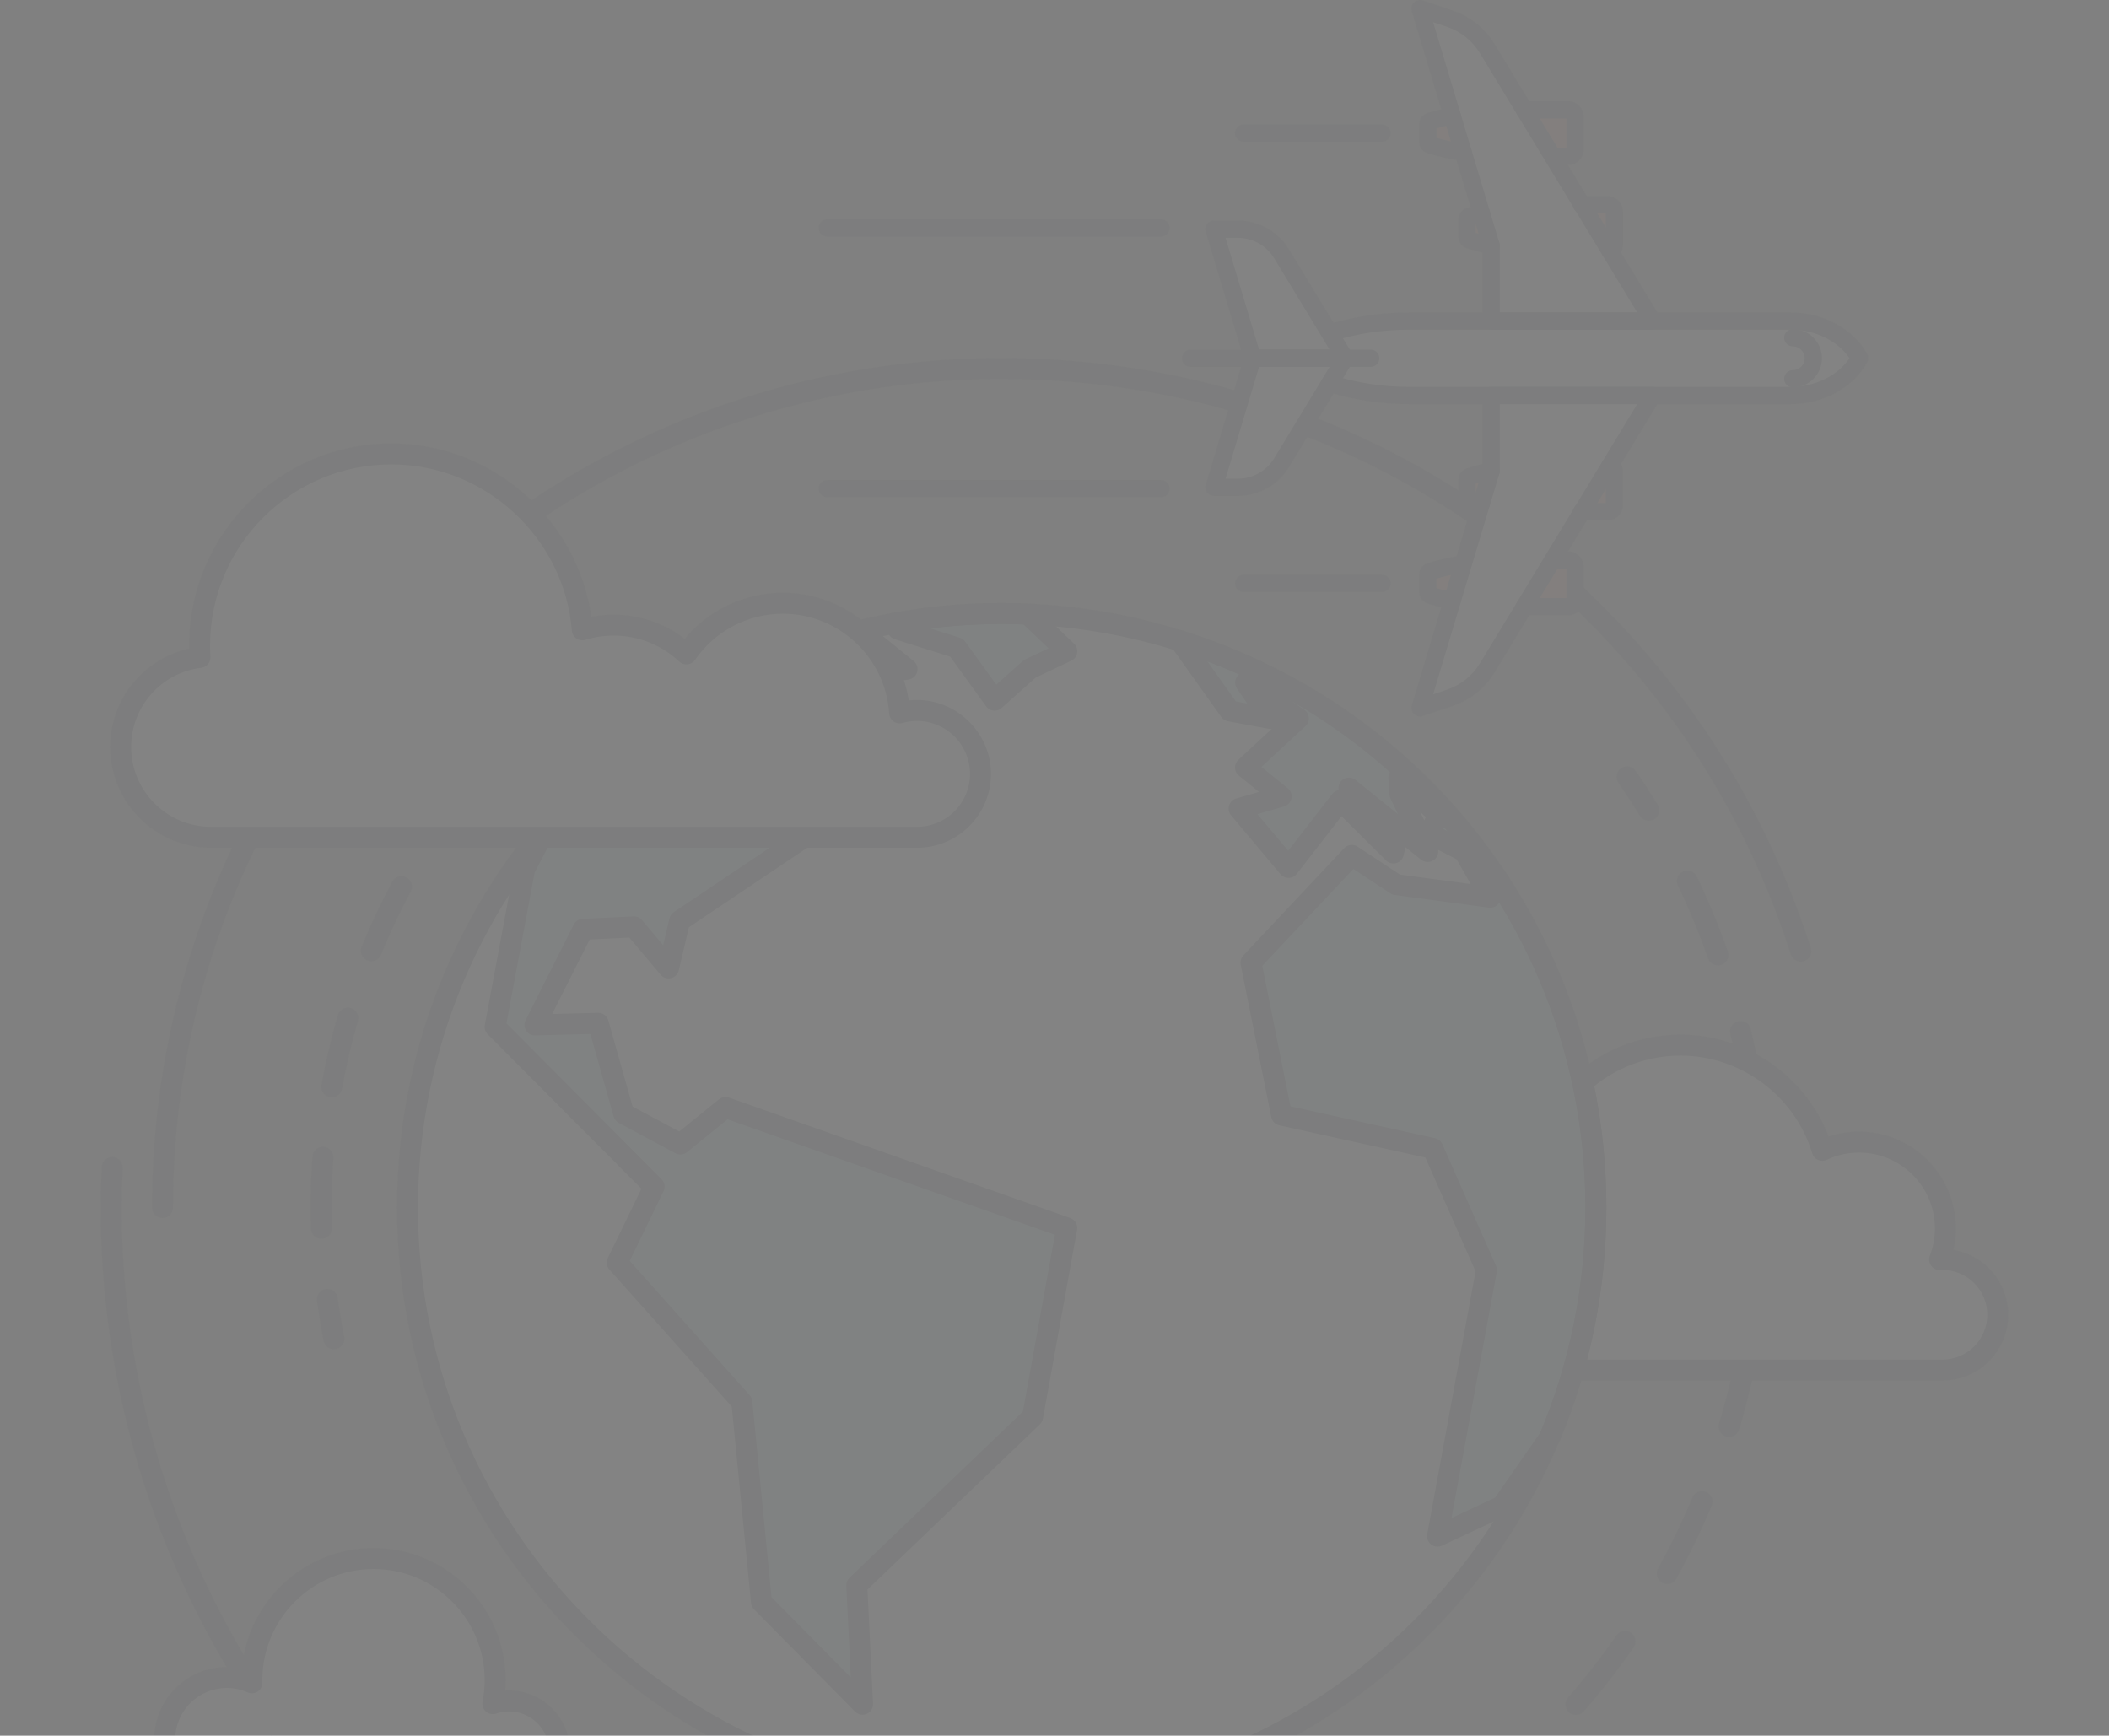 <svg width="599" height="493" viewBox="0 0 599 493" fill="none" xmlns="http://www.w3.org/2000/svg">
<rect x="0" y="0" width="599" height="493" fill="#808080" stroke="none"/>
<g opacity="0.03" clip-path="url(#clip0_1498_18533)">
<path d="M144.054 556.333C143.465 556.334 142.889 556.159 142.401 555.83C71.144 508.15 28.605 428.587 28.605 343.002C28.605 339.651 28.695 336.099 28.893 331.481C28.965 329.836 30.352 328.608 32.002 328.632C32.792 328.667 33.535 329.014 34.069 329.597C34.603 330.18 34.884 330.951 34.85 331.741C34.671 335.492 34.575 339.247 34.562 343.002C34.562 426.593 76.115 504.304 145.713 550.879C147.082 551.793 147.45 553.644 146.531 555.009C146.26 555.418 145.892 555.753 145.459 555.984C145.027 556.215 144.544 556.335 144.054 556.333ZM150.538 206.721C149.944 206.72 149.364 206.542 148.871 206.21C148.379 205.877 147.998 205.405 147.776 204.853C147.554 204.302 147.502 203.697 147.627 203.117C147.751 202.536 148.046 202.005 148.474 201.593C151.237 198.938 154.076 196.364 156.989 193.875C157.286 193.621 157.63 193.428 158.002 193.306C158.374 193.185 158.765 193.138 159.155 193.168C159.545 193.199 159.925 193.305 160.274 193.482C160.622 193.659 160.932 193.903 161.187 194.2C161.441 194.497 161.634 194.841 161.755 195.213C161.877 195.585 161.924 195.977 161.893 196.366C161.863 196.756 161.757 197.136 161.58 197.485C161.403 197.833 161.159 198.143 160.862 198.398C158.036 200.815 155.28 203.313 152.598 205.888C152.047 206.425 151.307 206.724 150.538 206.721ZM91.285 351.874C90.511 351.874 89.768 351.573 89.213 351.034C88.658 350.496 88.334 349.762 88.311 348.989C88.248 346.996 88.217 345.002 88.218 343.008C88.221 338.153 88.401 333.275 88.748 328.507C88.771 328.114 88.872 327.73 89.046 327.378C89.219 327.025 89.462 326.711 89.76 326.455C90.057 326.198 90.403 326.004 90.778 325.883C91.152 325.763 91.546 325.719 91.938 325.754C93.576 325.874 94.81 327.303 94.69 328.944C94.349 333.625 94.177 338.317 94.175 343.011C94.175 344.946 94.205 346.875 94.268 348.804C94.292 349.593 94.002 350.359 93.461 350.934C92.92 351.51 92.173 351.846 91.384 351.871L91.285 351.874ZM94.238 311.696C93.802 311.696 93.37 311.601 92.975 311.417C92.579 311.233 92.229 310.964 91.948 310.629C91.668 310.295 91.465 309.903 91.353 309.481C91.241 309.059 91.223 308.618 91.3 308.188C92.498 301.501 94.067 294.792 95.969 288.242C96.216 287.515 96.734 286.911 97.415 286.557C98.096 286.202 98.888 286.124 99.625 286.338C100.362 286.552 100.989 287.042 101.374 287.706C101.759 288.371 101.873 289.158 101.692 289.904C99.845 296.264 98.335 302.717 97.167 309.237C97.045 309.925 96.684 310.549 96.149 310.998C95.614 311.448 94.937 311.694 94.238 311.696ZM105.472 273.006C104.983 273.006 104.502 272.886 104.071 272.656C103.64 272.426 103.272 272.094 102.999 271.688C102.727 271.282 102.558 270.816 102.508 270.33C102.459 269.843 102.529 269.352 102.714 268.9C105.299 262.573 108.215 256.387 111.45 250.367C111.839 249.697 112.472 249.204 113.217 248.993C113.962 248.782 114.76 248.869 115.442 249.235C116.125 249.601 116.638 250.219 116.873 250.956C117.108 251.694 117.047 252.495 116.703 253.188C113.566 259.023 110.739 265.019 108.234 271.152C108.008 271.7 107.626 272.168 107.134 272.498C106.643 272.828 106.064 273.005 105.472 273.006ZM124.526 237.509C123.985 237.509 123.454 237.362 122.99 237.082C122.526 236.802 122.148 236.402 121.895 235.923C121.642 235.444 121.524 234.906 121.555 234.365C121.585 233.825 121.762 233.303 122.067 232.855C125.915 227.207 130.05 221.761 134.458 216.538C134.98 215.977 135.698 215.638 136.463 215.592C137.228 215.546 137.982 215.796 138.567 216.291C139.153 216.786 139.525 217.487 139.608 218.249C139.69 219.011 139.476 219.776 139.01 220.384C134.735 225.449 130.723 230.73 126.991 236.207C126.718 236.609 126.351 236.938 125.921 237.165C125.491 237.392 125.012 237.51 124.526 237.509ZM94.822 383.237C94.131 383.235 93.462 382.994 92.929 382.553C92.397 382.113 92.034 381.502 91.902 380.823C91.167 377.063 90.541 373.283 90.024 369.487C89.971 369.1 89.995 368.706 90.095 368.328C90.194 367.95 90.368 367.595 90.604 367.283C90.841 366.972 91.136 366.711 91.474 366.514C91.812 366.317 92.185 366.188 92.573 366.136C92.961 366.079 93.356 366.1 93.736 366.198C94.115 366.295 94.472 366.468 94.784 366.705C95.097 366.942 95.358 367.239 95.555 367.578C95.751 367.917 95.877 368.293 95.927 368.681C96.427 372.329 97.038 376.031 97.751 379.691C97.835 380.123 97.822 380.567 97.713 380.993C97.604 381.419 97.403 381.816 97.123 382.155C96.843 382.494 96.491 382.767 96.094 382.954C95.696 383.141 95.261 383.238 94.822 383.237ZM265.157 560.796C265.066 560.796 264.975 560.792 264.884 560.784C261.074 560.437 257.273 559.996 253.485 559.46C252.703 559.349 251.996 558.933 251.521 558.301C251.046 557.67 250.841 556.876 250.951 556.094C251.068 555.313 251.486 554.61 252.117 554.136C252.747 553.662 253.539 553.455 254.321 553.56C258.016 554.084 261.751 554.518 265.426 554.851C266.185 554.927 266.885 555.29 267.383 555.867C267.882 556.444 268.14 557.189 268.106 557.951C268.071 558.712 267.746 559.432 267.198 559.961C266.649 560.49 265.919 560.789 265.157 560.796ZM287.841 561.649C287.051 561.655 286.292 561.347 285.729 560.793C285.167 560.239 284.847 559.484 284.841 558.695C284.835 557.905 285.143 557.146 285.697 556.583C286.251 556.021 287.006 555.701 287.796 555.695C295.257 555.58 302.708 555.077 310.117 554.189C310.901 554.097 311.69 554.32 312.31 554.807C312.931 555.295 313.333 556.008 313.43 556.791C313.478 557.18 313.448 557.573 313.343 557.95C313.238 558.327 313.06 558.679 312.818 558.987C312.577 559.294 312.277 559.551 311.935 559.742C311.594 559.933 311.219 560.055 310.83 560.101C303.214 561.02 295.554 561.537 287.883 561.649H287.841ZM332.829 556.243C332.093 556.25 331.381 555.983 330.83 555.496C330.28 555.008 329.93 554.333 329.847 553.602C329.765 552.871 329.956 552.136 330.385 551.538C330.813 550.939 331.448 550.521 332.167 550.364C339.444 548.693 346.629 546.641 353.692 544.215C354.426 544.006 355.213 544.086 355.89 544.439C356.567 544.792 357.083 545.392 357.331 546.114C357.579 546.836 357.541 547.626 357.225 548.321C356.908 549.015 356.337 549.562 355.63 549.849C348.369 552.345 340.981 554.453 333.496 556.165C333.277 556.216 333.053 556.242 332.829 556.243ZM375.705 541.502C375.028 541.5 374.371 541.268 373.843 540.844C373.315 540.419 372.948 539.828 372.801 539.167C372.654 538.506 372.736 537.814 373.034 537.206C373.332 536.598 373.828 536.109 374.441 535.82C381.205 532.663 387.796 529.149 394.187 525.293C394.522 525.091 394.893 524.957 395.28 524.898C395.666 524.839 396.061 524.857 396.44 524.951C396.82 525.045 397.177 525.212 397.492 525.444C397.807 525.676 398.073 525.968 398.275 526.302C398.477 526.637 398.612 527.008 398.67 527.395C398.729 527.781 398.711 528.176 398.617 528.555C398.524 528.935 398.356 529.293 398.124 529.607C397.892 529.922 397.601 530.188 397.266 530.391C390.692 534.355 383.914 537.97 376.96 541.22C376.567 541.405 376.139 541.501 375.705 541.502ZM414.526 518.087C413.902 518.088 413.293 517.892 412.786 517.528C412.278 517.164 411.898 516.65 411.699 516.058C411.5 515.466 411.491 514.827 411.675 514.23C411.859 513.633 412.226 513.109 412.723 512.732C418.674 508.225 424.387 503.413 429.84 498.314C430.416 497.774 431.183 497.486 431.972 497.511C432.761 497.537 433.508 497.876 434.048 498.452C434.587 499.028 434.876 499.795 434.85 500.584C434.824 501.374 434.486 502.12 433.91 502.66C428.309 507.904 422.436 512.852 416.317 517.482C415.804 517.877 415.174 518.09 414.526 518.087ZM447.612 487.116C447.04 487.117 446.481 486.953 446 486.645C445.519 486.336 445.137 485.896 444.899 485.376C444.662 484.856 444.579 484.279 444.66 483.713C444.742 483.148 444.985 482.617 445.36 482.186C450.246 476.544 454.833 470.65 459.101 464.527C459.325 464.207 459.61 463.933 459.94 463.722C460.269 463.511 460.637 463.367 461.023 463.299C461.408 463.23 461.803 463.238 462.185 463.322C462.568 463.407 462.929 463.565 463.25 463.789C463.571 464.013 463.845 464.298 464.056 464.628C464.267 464.958 464.41 465.326 464.479 465.711C464.547 466.096 464.539 466.491 464.455 466.874C464.371 467.256 464.213 467.618 463.989 467.939C459.602 474.232 454.887 480.29 449.864 486.088C449.584 486.411 449.238 486.669 448.849 486.846C448.461 487.023 448.039 487.115 447.612 487.116ZM473.525 449.939C473.008 449.936 472.5 449.8 472.052 449.542C471.604 449.285 471.23 448.915 470.968 448.47C470.705 448.025 470.562 447.519 470.554 447.002C470.545 446.485 470.671 445.975 470.919 445.521C474.518 438.984 477.772 432.263 480.668 425.386C480.819 425.025 481.041 424.698 481.319 424.423C481.597 424.148 481.926 423.931 482.288 423.783C482.65 423.635 483.038 423.56 483.429 423.563C483.82 423.565 484.207 423.644 484.567 423.795C484.928 423.947 485.255 424.168 485.53 424.446C485.805 424.724 486.022 425.054 486.17 425.416C486.318 425.778 486.393 426.166 486.391 426.557C486.388 426.948 486.309 427.334 486.158 427.695C483.184 434.767 479.839 441.677 476.136 448.396C475.88 448.865 475.502 449.255 475.043 449.527C474.583 449.798 474.059 449.941 473.525 449.939ZM491.096 408.171C490.632 408.17 490.174 408.061 489.758 407.852C489.343 407.643 488.983 407.34 488.706 406.967C488.428 406.594 488.242 406.162 488.162 405.704C488.081 405.246 488.109 404.776 488.242 404.331C490.391 397.182 492.159 389.924 493.54 382.587C493.61 382.202 493.756 381.834 493.97 381.506C494.183 381.177 494.459 380.894 494.783 380.673C495.106 380.452 495.47 380.298 495.854 380.219C496.238 380.139 496.633 380.137 497.018 380.212C498.635 380.515 499.701 382.075 499.393 383.689C497.973 391.232 496.157 398.695 493.954 406.047C493.558 407.335 492.375 408.171 491.096 408.171ZM499.482 363.632L499.24 363.626C498.452 363.562 497.722 363.188 497.21 362.586C496.698 361.984 496.445 361.203 496.508 360.415C497.11 352.972 497.325 345.502 497.152 338.037C497.143 337.645 497.211 337.256 497.353 336.891C497.494 336.526 497.706 336.192 497.976 335.909C498.247 335.626 498.57 335.399 498.928 335.241C499.286 335.083 499.672 334.997 500.063 334.988H500.129C501.747 334.988 503.073 336.276 503.106 337.899C503.284 345.571 503.066 353.248 502.45 360.897C502.39 361.643 502.051 362.338 501.501 362.845C500.951 363.352 500.23 363.633 499.482 363.632ZM498.425 318.303C497.702 318.302 497.004 318.039 496.461 317.561C495.919 317.083 495.569 316.423 495.478 315.706C494.525 308.299 493.182 300.947 491.456 293.681C491.273 292.912 491.403 292.102 491.818 291.429C492.232 290.756 492.897 290.275 493.666 290.093C494.434 289.915 495.242 290.047 495.913 290.461C496.584 290.875 497.065 291.537 497.251 292.303C499.027 299.772 500.406 307.33 501.381 314.945C501.437 315.365 501.402 315.792 501.279 316.198C501.155 316.603 500.947 316.978 500.667 317.296C500.386 317.614 500.041 317.868 499.655 318.042C499.268 318.216 498.849 318.305 498.425 318.303ZM487.94 274.204C487.324 274.203 486.723 274.011 486.22 273.655C485.717 273.299 485.337 272.796 485.13 272.215C482.639 265.177 479.781 258.274 476.568 251.535C476.398 251.182 476.301 250.799 476.28 250.409C476.259 250.018 476.315 249.627 476.446 249.258C476.576 248.889 476.778 248.549 477.04 248.259C477.302 247.968 477.619 247.732 477.972 247.564C478.325 247.394 478.707 247.295 479.098 247.274C479.489 247.253 479.88 247.309 480.249 247.44C480.618 247.57 480.957 247.772 481.248 248.035C481.538 248.297 481.774 248.614 481.941 248.968C485.249 255.896 488.189 262.993 490.749 270.23C490.907 270.679 490.956 271.16 490.89 271.632C490.824 272.104 490.647 272.554 490.371 272.943C490.096 273.332 489.732 273.65 489.309 273.869C488.886 274.089 488.416 274.204 487.94 274.204ZM468.298 233.128C467.788 233.128 467.287 232.997 466.842 232.748C466.396 232.499 466.023 232.14 465.756 231.705C463.804 228.537 461.771 225.42 459.658 222.358C459.208 221.708 459.035 220.905 459.177 220.128C459.319 219.35 459.764 218.661 460.414 218.211C461.064 217.762 461.866 217.589 462.644 217.731C463.422 217.872 464.111 218.317 464.561 218.967C466.733 222.118 468.824 225.323 470.832 228.581C471.038 228.914 471.175 229.285 471.238 229.671C471.3 230.057 471.285 230.452 471.194 230.833C471.104 231.213 470.939 231.572 470.709 231.889C470.479 232.206 470.189 232.474 469.856 232.679C469.39 232.973 468.85 233.128 468.298 233.128Z" fill="#232E38"/>
<path d="M46.153 345.982C45.762 345.983 45.374 345.906 45.013 345.757C44.652 345.607 44.323 345.388 44.047 345.111C43.77 344.835 43.551 344.506 43.402 344.145C43.252 343.784 43.175 343.396 43.176 343.005C43.176 209.947 151.415 101.698 284.462 101.698C389.82 101.698 482.195 169.056 514.325 269.304C514.555 270.054 514.48 270.864 514.117 271.558C513.754 272.253 513.132 272.777 512.385 273.016C511.639 273.255 510.828 273.19 510.129 272.836C509.43 272.481 508.898 271.866 508.65 271.122C477.31 173.345 387.214 107.649 284.462 107.649C154.701 107.649 49.13 213.229 49.13 343.002C49.13 344.65 47.797 345.982 46.153 345.982ZM284.462 599C255.562 599.016 226.87 594.124 199.608 584.534C199.239 584.404 198.899 584.203 198.607 583.941C198.316 583.68 198.079 583.364 197.91 583.011C197.741 582.658 197.643 582.275 197.622 581.885C197.601 581.494 197.657 581.103 197.787 580.734C197.917 580.364 198.118 580.025 198.379 579.733C198.641 579.442 198.957 579.205 199.31 579.036C199.663 578.867 200.046 578.769 200.436 578.748C200.827 578.727 201.218 578.783 201.587 578.913C228.213 588.28 256.236 593.059 284.462 593.046C361.823 593.046 433.613 558.034 481.419 496.987C481.66 496.679 481.96 496.422 482.3 496.23C482.641 496.037 483.016 495.914 483.404 495.867C483.792 495.82 484.186 495.849 484.563 495.954C484.94 496.059 485.292 496.237 485.6 496.478C485.908 496.719 486.166 497.019 486.358 497.359C486.55 497.7 486.673 498.075 486.721 498.463C486.768 498.852 486.738 499.245 486.633 499.622C486.528 499.999 486.35 500.351 486.109 500.659C437.165 563.156 363.668 599 284.462 599Z" fill="#232E38"/>
<path d="M144.613 483.138C142.99 483.138 141.436 483.414 139.977 483.911C140.402 481.74 140.636 479.508 140.636 477.226C140.636 458.139 125.17 442.691 106.092 442.691C87.005 442.691 71.541 458.154 71.541 477.226C71.541 477.487 71.562 477.732 71.553 477.984C68.867 476.793 65.925 476.293 62.996 476.527C60.066 476.762 57.242 477.724 54.779 479.327C52.316 480.93 50.292 483.123 48.891 485.707C47.491 488.29 46.757 491.182 46.758 494.121C46.759 498.803 48.619 503.294 51.93 506.605C55.241 509.915 59.731 511.776 64.413 511.777L144.61 511.771C148.407 511.771 152.049 510.263 154.734 507.579C157.419 504.894 158.928 501.253 158.928 497.456C158.928 493.659 157.421 490.018 154.736 487.333C152.052 484.647 148.41 483.139 144.613 483.138Z" fill="white"/>
<path d="M64.416 514.751C58.945 514.745 53.701 512.57 49.833 508.701C45.964 504.833 43.789 499.589 43.783 494.118C43.783 482.743 53.038 473.492 64.416 473.492C65.871 473.492 67.303 473.644 68.705 473.938C70.376 454.785 86.501 439.708 106.091 439.708C126.784 439.708 143.613 456.534 143.613 477.22C143.613 478.206 143.574 479.197 143.493 480.188C153.385 479.542 161.903 487.538 161.903 497.449C161.897 502.033 160.074 506.427 156.833 509.668C153.591 512.91 149.197 514.733 144.613 514.739L64.416 514.751ZM64.416 479.449C60.526 479.453 56.796 480.999 54.045 483.749C51.294 486.499 49.746 490.228 49.74 494.118C49.74 502.211 56.326 508.794 64.416 508.794L144.613 508.788C150.86 508.788 155.949 503.702 155.949 497.452C155.946 495.649 155.513 493.873 154.687 492.27C153.861 490.668 152.664 489.285 151.198 488.237C149.731 487.189 148.035 486.505 146.252 486.242C144.468 485.98 142.648 486.146 140.941 486.727C140.447 486.897 139.917 486.934 139.404 486.834C138.891 486.734 138.413 486.501 138.019 486.158C137.625 485.815 137.328 485.374 137.159 484.88C136.989 484.385 136.953 483.855 137.054 483.342C137.449 481.297 137.656 479.242 137.656 477.226C137.656 459.822 123.495 445.668 106.088 445.668C88.678 445.668 74.515 459.825 74.515 477.226C74.53 477.658 74.536 477.858 74.53 478.068C74.516 478.557 74.382 479.035 74.139 479.46C73.897 479.884 73.554 480.243 73.14 480.504C72.726 480.764 72.254 480.919 71.767 480.955C71.279 480.99 70.79 480.905 70.343 480.707C68.477 479.876 66.458 479.447 64.416 479.449Z" fill="#232E38"/>
<path d="M435.249 340.127H435.276C435.27 339.723 435.249 339.325 435.249 338.923C435.249 315.688 454.079 296.858 477.314 296.858C496.305 296.858 512.355 309.455 517.573 326.74C522.006 324.654 526.962 323.945 531.802 324.702C536.642 325.459 541.144 327.648 544.729 330.987C548.313 334.326 550.816 338.662 551.914 343.436C553.012 348.21 552.655 353.204 550.889 357.774C551.165 357.75 551.425 357.729 551.698 357.729C555.814 357.809 559.735 359.501 562.617 362.44C565.5 365.38 567.115 369.333 567.115 373.45C567.115 377.567 565.5 381.519 562.617 384.459C559.735 387.398 555.814 389.09 551.698 389.17H435.249C432.006 389.206 428.788 388.598 425.782 387.382C422.775 386.166 420.04 384.365 417.734 382.085C415.428 379.804 413.597 377.089 412.348 374.096C411.098 371.103 410.455 367.892 410.455 364.649C410.455 361.406 411.098 358.195 412.348 355.202C413.597 352.209 415.428 349.493 417.734 347.213C420.04 344.932 422.775 343.132 425.782 341.915C428.788 340.699 432.006 340.091 435.249 340.127Z" fill="white"/>
<path d="M551.697 392.15H435.248C420.084 392.15 407.748 379.811 407.748 364.641C407.748 350.478 418.515 338.782 432.295 337.309C433.149 313.214 453.011 293.881 477.31 293.881C495.921 293.881 512.774 305.625 519.375 322.816C522.161 321.891 525.079 321.423 528.015 321.429C543.179 321.429 555.515 333.763 555.515 348.929C555.515 350.99 555.291 353.024 554.838 355.015C559.186 355.764 563.13 358.023 565.975 361.395C568.82 364.767 570.383 369.035 570.389 373.447C570.385 378.404 568.414 383.157 564.91 386.663C561.406 390.17 556.654 392.143 551.697 392.15ZM477.313 299.835C455.761 299.835 438.225 317.371 438.225 338.923L438.252 340.076C438.259 340.472 438.187 340.864 438.041 341.232C437.895 341.6 437.678 341.935 437.402 342.218C437.124 342.499 436.793 342.723 436.427 342.876C436.062 343.028 435.671 343.107 435.275 343.107C423.37 343.107 413.705 352.772 413.705 364.641C413.705 376.522 423.373 386.19 435.248 386.19H551.697C555.075 386.186 558.314 384.841 560.703 382.451C563.091 380.062 564.434 376.822 564.437 373.444C564.434 370.066 563.09 366.828 560.701 364.44C558.313 362.052 555.074 360.709 551.697 360.706C551.511 360.706 551.334 360.721 551.149 360.736C550.644 360.783 550.136 360.698 549.674 360.489C549.213 360.28 548.814 359.954 548.516 359.544C548.213 359.142 548.017 358.67 547.945 358.172C547.874 357.674 547.93 357.166 548.109 356.695C549.068 354.218 549.56 351.583 549.558 348.926C549.558 337.048 539.89 327.383 528.015 327.383C524.811 327.383 521.72 328.072 518.842 329.435C518.454 329.619 518.032 329.718 517.603 329.723C517.174 329.729 516.75 329.642 516.358 329.467C515.966 329.293 515.616 329.036 515.333 328.714C515.05 328.392 514.84 328.013 514.717 327.602C509.791 311.255 494.402 299.835 477.313 299.835Z" fill="#232E38"/>
<path d="M381.995 101.758H355.783L344.785 138.42H351.566C353.989 138.42 356.442 137.833 358.703 136.548C360.885 135.324 362.713 133.556 364.007 131.415L381.995 101.758ZM381.995 101.758H355.783L344.785 65.096H351.566C354.068 65.091 356.529 65.733 358.71 66.962C360.89 68.19 362.715 69.962 364.007 72.105L381.995 101.758Z" fill="white"/>
<path d="M508.577 91.177H400.25C386.009 91.177 372.819 95.097 361.986 101.758C372.819 108.425 386.009 112.342 400.25 112.342H508.577C517.259 112.342 524.738 108.003 528.179 101.758C524.735 95.507 517.259 91.177 508.577 91.177Z" fill="white"/>
<path d="M446.754 159.652C446.381 159.282 445.877 159.074 445.352 159.073H430.722C421.464 159.073 413.06 160.242 406.843 162.137C406.711 162.182 406.094 162.374 406.094 162.374C405.923 162.43 405.775 162.539 405.67 162.685C405.565 162.831 405.509 163.006 405.51 163.186V168.232C405.508 168.409 405.565 168.582 405.672 168.723C405.774 168.872 405.923 168.983 406.094 169.041L406.843 169.271C413.057 171.17 421.464 172.341 430.722 172.341H445.352C445.876 172.342 446.379 172.135 446.75 171.766C447.121 171.396 447.33 170.894 447.332 170.371V161.053C447.333 160.793 447.283 160.535 447.184 160.294C447.085 160.054 446.938 159.835 446.754 159.652ZM457.943 132.667C457.761 132.482 457.543 132.336 457.304 132.237C457.064 132.138 456.807 132.087 456.548 132.089H441.914C432.659 132.089 424.255 133.254 418.026 135.152C417.9 135.188 417.28 135.389 417.28 135.389C417.107 135.44 416.958 135.551 416.858 135.7C416.748 135.841 416.691 136.016 416.696 136.195V141.244C416.696 141.418 416.741 141.586 416.858 141.738C416.96 141.886 417.109 141.996 417.28 142.05C417.28 142.05 417.9 142.242 418.026 142.286C424.252 144.185 432.659 145.353 441.914 145.353H456.548C457.071 145.351 457.573 145.141 457.942 144.769C458.311 144.397 458.517 143.894 458.515 143.371V134.068C458.519 133.808 458.47 133.55 458.371 133.309C458.273 133.069 458.128 132.85 457.943 132.667Z" fill="#F77B55"/>
<path d="M403.328 201.06L411.816 198.194C414.007 197.456 416.051 196.338 417.854 194.891C419.659 193.449 421.197 191.702 422.397 189.727L469.347 112.339H423.511V133.781L403.328 201.06Z" fill="white"/>
<path d="M446.754 31.762C446.571 31.577 446.353 31.43 446.112 31.33C445.871 31.23 445.613 31.18 445.353 31.181H430.722C421.464 31.181 413.06 32.349 406.843 34.245L406.094 34.487C405.925 34.539 405.776 34.644 405.672 34.787C405.564 34.934 405.508 35.111 405.51 35.293V40.337C405.505 40.516 405.562 40.692 405.672 40.834C405.777 40.984 405.923 41.094 406.094 41.142C406.094 41.142 406.711 41.337 406.843 41.385C413.057 43.284 421.464 44.443 430.722 44.443H445.353C445.876 44.444 446.379 44.236 446.75 43.867C447.121 43.498 447.331 42.996 447.332 42.472V33.161C447.333 32.901 447.282 32.644 447.182 32.404C447.083 32.164 446.938 31.946 446.754 31.762ZM457.944 58.747C457.574 58.375 457.072 58.165 456.548 58.163H441.914C432.66 58.163 424.256 59.337 418.026 61.236L417.28 61.472C417.11 61.525 416.961 61.632 416.858 61.778C416.749 61.922 416.692 62.098 416.696 62.278V67.328C416.696 67.495 416.741 67.675 416.858 67.825C416.964 67.969 417.111 68.076 417.28 68.133L418.026 68.37C424.253 70.278 432.66 71.434 441.914 71.434H456.548C456.807 71.434 457.064 71.384 457.303 71.285C457.543 71.186 457.76 71.041 457.943 70.857C458.126 70.674 458.271 70.456 458.369 70.216C458.467 69.976 458.517 69.719 458.516 69.46V60.155C458.518 59.894 458.469 59.635 458.371 59.393C458.273 59.152 458.127 58.932 457.944 58.747Z" fill="#F77B55"/>
<path d="M403.328 2.456L411.816 5.316C416.23 6.807 419.977 9.807 422.397 13.789L469.347 91.177H423.511V69.733L403.328 2.456Z" fill="white"/>
<path d="M351.566 140.876H344.785C344.403 140.873 344.027 140.782 343.686 140.609C343.345 140.436 343.049 140.187 342.821 139.88C342.593 139.574 342.44 139.218 342.373 138.842C342.305 138.466 342.326 138.08 342.434 137.713L353.431 101.051C353.583 100.546 353.894 100.103 354.318 99.788C354.741 99.473 355.255 99.302 355.783 99.302H381.995C382.431 99.301 382.859 99.416 383.236 99.636C383.612 99.855 383.924 100.171 384.137 100.551C384.351 100.931 384.459 101.362 384.451 101.797C384.443 102.233 384.319 102.659 384.091 103.031L366.103 132.685C364.585 135.181 362.451 137.246 359.905 138.68C357.359 140.115 354.488 140.871 351.566 140.876ZM348.082 135.964H351.566C353.683 135.964 355.675 135.443 357.493 134.413C359.313 133.395 360.837 131.923 361.916 130.139L377.64 104.211H357.604L348.082 135.964Z" fill="#232E38"/>
<path d="M382.061 104.211H355.783C355.255 104.211 354.741 104.041 354.318 103.726C353.894 103.41 353.584 102.967 353.432 102.462L342.434 65.8C342.213 65.057 342.356 64.252 342.818 63.629C343.279 63.006 344.007 62.64 344.785 62.64H351.566C354.488 62.641 357.36 63.394 359.905 64.827C362.451 66.26 364.585 68.325 366.101 70.823L383.831 100.054C384.165 100.401 384.389 100.839 384.475 101.312C384.562 101.786 384.508 102.274 384.319 102.717C384.131 103.16 383.816 103.538 383.415 103.803C383.013 104.069 382.542 104.211 382.061 104.211ZM357.604 99.305H377.634L361.905 73.377C360.83 71.593 359.31 70.12 357.493 69.101C355.682 68.085 353.64 67.552 351.563 67.552H348.08L357.604 99.305Z" fill="#232E38"/>
<path d="M508.575 114.795H400.24C392.228 114.795 384.414 113.606 377.02 111.252C376.504 111.108 376.05 110.8 375.725 110.374C375.401 109.948 375.224 109.428 375.223 108.892C375.223 107.535 376.298 106.439 377.658 106.439H377.697C377.948 106.439 378.2 106.481 378.442 106.556C385.493 108.785 392.846 109.908 400.24 109.887H508.575C515.529 109.887 521.933 106.733 525.302 101.749C521.933 96.786 515.526 93.645 508.575 93.645H400.24C392.722 93.645 385.373 94.75 378.388 96.933C377.779 97.089 377.133 97.005 376.584 96.699C376.035 96.393 375.624 95.887 375.436 95.287C375.248 94.687 375.298 94.038 375.575 93.473C375.852 92.908 376.334 92.471 376.924 92.252C384.473 89.908 392.335 88.723 400.24 88.739H508.575C517.824 88.739 526.362 93.378 530.328 100.563C530.528 100.925 530.632 101.332 530.632 101.746C530.632 102.16 530.528 102.567 530.328 102.929C526.365 110.138 517.83 114.795 508.575 114.795ZM412.46 173.126C412.297 173.126 412.134 173.11 411.974 173.078C410 172.686 408.046 172.199 406.119 171.619C405.986 171.578 405.857 171.526 405.733 171.464L405.421 171.392C404.735 171.183 404.133 170.761 403.702 170.188C403.235 169.424 403.07 168.825 403.07 168.226V163.174C403.07 162.596 403.229 162.012 403.519 161.484C403.937 160.794 404.588 160.276 405.355 160.026L405.921 159.855C408.641 159.005 411.609 158.343 415.185 157.756C415.818 157.669 416.46 157.834 416.974 158.214C417.488 158.594 417.834 159.16 417.937 159.791C418.04 160.422 417.893 161.068 417.526 161.592C417.16 162.116 416.604 162.476 415.976 162.596C412.822 163.111 410.201 163.686 407.973 164.348V167.055C409.515 167.507 411.181 167.915 412.936 168.268C413.526 168.394 414.05 168.732 414.407 169.22C414.764 169.707 414.928 170.309 414.869 170.91C414.81 171.511 414.532 172.069 414.087 172.478C413.643 172.887 413.063 173.118 412.46 173.126ZM445.363 174.791H432.942C432.292 174.791 431.668 174.533 431.208 174.073C430.748 173.613 430.489 172.989 430.489 172.338C430.489 171.688 430.748 171.064 431.208 170.604C431.668 170.144 432.292 169.885 432.942 169.885H444.889V161.52H440.984C440.348 161.498 439.745 161.23 439.303 160.772C438.861 160.314 438.614 159.702 438.614 159.066C438.614 158.429 438.861 157.818 439.303 157.36C439.745 156.902 440.348 156.634 440.984 156.612H445.363C446.537 156.617 447.662 157.086 448.493 157.917C449.324 158.747 449.793 159.872 449.798 161.047V170.35C449.797 171.526 449.329 172.654 448.498 173.486C447.666 174.319 446.539 174.788 445.363 174.791ZM420.744 145.473C420.565 145.472 420.388 145.452 420.214 145.413C419.24 145.192 418.275 144.934 417.32 144.641L416.503 144.365C415.778 144.063 415.332 143.736 414.975 143.311C414.498 142.729 414.236 142 414.233 141.247V136.198C414.233 135.446 414.496 134.712 414.972 134.137C415.374 133.643 415.889 133.272 416.443 133.074C416.818 132.949 417.198 132.837 417.581 132.738C418.866 132.31 420.684 131.852 423.017 131.373C423.333 131.307 423.658 131.305 423.975 131.365C424.291 131.426 424.593 131.548 424.862 131.726C425.131 131.904 425.363 132.133 425.543 132.4C425.723 132.667 425.849 132.967 425.913 133.283C425.979 133.599 425.981 133.925 425.921 134.241C425.86 134.558 425.737 134.86 425.56 135.129C425.382 135.398 425.153 135.629 424.886 135.81C424.619 135.99 424.318 136.116 424.002 136.18C422.029 136.584 420.471 136.967 419.141 137.375V140.076C419.734 140.247 420.492 140.457 421.265 140.627C421.852 140.759 422.371 141.103 422.721 141.593C423.071 142.082 423.23 142.684 423.165 143.283C423.101 143.881 422.818 144.435 422.372 144.839C421.925 145.243 421.346 145.469 420.744 145.473ZM456.564 147.812H449.298C448.968 147.824 448.64 147.769 448.332 147.651C448.024 147.532 447.743 147.354 447.506 147.124C447.269 146.895 447.08 146.621 446.952 146.317C446.823 146.014 446.756 145.688 446.756 145.358C446.756 145.028 446.823 144.702 446.952 144.398C447.08 144.095 447.269 143.82 447.506 143.591C447.743 143.362 448.024 143.183 448.332 143.065C448.64 142.947 448.968 142.892 449.298 142.903H456.064V134.356C455.69 134.141 455.379 133.832 455.162 133.459C454.945 133.087 454.829 132.663 454.827 132.232C454.827 130.477 456.884 129.24 458.448 130.064C458.81 130.256 459.334 130.528 459.801 131.079C460.487 131.687 460.973 132.822 460.973 134.068V143.371C460.973 144.59 460.481 145.752 459.619 146.56C458.803 147.36 457.706 147.809 456.564 147.812Z" fill="#232E38"/>
<path d="M403.33 203.516C402.693 203.517 402.082 203.268 401.626 202.824C401.301 202.512 401.069 202.117 400.955 201.681C400.841 201.246 400.849 200.788 400.979 200.357L421.057 133.424V112.342C421.057 110.986 422.153 109.89 423.51 109.89H469.345C469.781 109.888 470.21 110.003 470.586 110.223C470.963 110.443 471.274 110.759 471.488 111.139C471.701 111.519 471.81 111.949 471.802 112.385C471.794 112.821 471.67 113.247 471.442 113.618L424.495 191.006C421.772 195.477 417.561 198.845 412.602 200.521L404.111 203.387C403.859 203.472 403.595 203.515 403.33 203.516ZM425.966 114.795V133.781C425.966 134.02 425.93 134.257 425.864 134.485L407.043 197.215L411.036 195.87C414.9 194.565 418.181 191.941 420.302 188.457L464.991 114.795H425.966ZM415.585 45.743C415.461 45.742 415.337 45.733 415.214 45.716C412.137 45.266 409.096 44.596 406.115 43.712C405.847 43.63 405.581 43.544 405.315 43.455C404.69 43.257 404.138 42.875 403.734 42.358C403.307 41.773 403.076 41.067 403.072 40.343V35.29C403.072 34.772 403.195 34.263 403.443 33.73C403.518 33.571 403.611 33.421 403.719 33.283C404.129 32.75 404.695 32.355 405.36 32.142H405.354C405.354 32.142 406.13 31.894 406.277 31.858C407.828 31.379 409.796 30.89 411.967 30.444C412.605 30.314 413.268 30.441 413.811 30.8C414.354 31.158 414.733 31.718 414.863 32.355C414.994 32.992 414.866 33.656 414.508 34.199C414.149 34.742 413.59 35.12 412.953 35.251C411.111 35.626 409.436 36.039 407.981 36.467V39.151C410.341 39.843 413.009 40.415 415.957 40.864C416.6 40.963 417.178 41.313 417.564 41.837C417.949 42.362 418.111 43.017 418.014 43.661C417.924 44.24 417.629 44.769 417.184 45.15C416.739 45.532 416.172 45.742 415.585 45.743ZM445.364 46.884H440.986C440.35 46.861 439.747 46.593 439.305 46.135C438.863 45.678 438.616 45.066 438.616 44.429C438.616 43.793 438.863 43.181 439.305 42.723C439.747 42.266 440.35 41.997 440.986 41.975H444.891V33.649H432.944C432.294 33.649 431.67 33.39 431.21 32.93C430.75 32.47 430.491 31.846 430.491 31.196C430.491 30.545 430.75 29.922 431.21 29.462C431.67 29.002 432.294 28.743 432.944 28.743H445.364C446.592 28.743 447.758 29.24 448.557 30.097C449.342 30.884 449.797 31.993 449.797 33.167V42.475C449.797 43.595 449.36 44.682 448.563 45.545C448.145 45.968 447.647 46.304 447.098 46.534C446.549 46.764 445.96 46.883 445.364 46.884ZM423.519 72.204C423.352 72.203 423.185 72.185 423.022 72.15C421.086 71.773 419.171 71.293 417.286 70.712L416.505 70.448C416.073 70.371 415.45 69.972 414.959 69.37C414.495 68.791 414.239 68.073 414.234 67.331V62.278C414.234 61.514 414.507 60.778 414.995 60.203C415.307 59.813 415.759 59.454 416.262 59.226C416.505 59.13 417.421 58.849 417.64 58.816C418.242 58.603 419.215 58.325 420.215 58.106C420.53 58.037 420.855 58.03 421.173 58.087C421.49 58.143 421.793 58.261 422.064 58.435C422.336 58.609 422.57 58.834 422.755 59.098C422.939 59.362 423.069 59.66 423.139 59.975C423.208 60.289 423.214 60.615 423.158 60.932C423.101 61.249 422.983 61.552 422.81 61.824C422.636 62.095 422.411 62.33 422.147 62.514C421.882 62.698 421.584 62.829 421.27 62.898C420.545 63.06 419.835 63.254 419.146 63.461V66.157C420.392 66.537 421.971 66.926 424.007 67.343C425.337 67.612 426.19 68.909 425.918 70.239C425.806 70.793 425.506 71.291 425.069 71.649C424.632 72.007 424.084 72.203 423.519 72.204ZM457.3 73.746C456.648 73.746 456.022 73.488 455.56 73.028C455.097 72.569 454.836 71.945 454.832 71.293C454.832 70.376 455.326 69.574 456.069 69.155V60.619H449.303C448.971 60.635 448.638 60.584 448.327 60.468C448.015 60.352 447.729 60.174 447.488 59.945C447.247 59.715 447.056 59.44 446.924 59.134C446.793 58.828 446.726 58.499 446.726 58.166C446.726 57.833 446.793 57.504 446.924 57.198C447.056 56.892 447.247 56.616 447.488 56.387C447.729 56.158 448.015 55.98 448.327 55.864C448.638 55.748 448.971 55.697 449.303 55.713H456.569C457.695 55.713 458.782 56.159 459.636 56.98C460.501 57.806 460.974 58.936 460.974 60.161V69.46C460.974 70.682 460.48 71.85 459.615 72.653C459.194 73.069 458.691 73.394 458.138 73.605C457.868 73.697 457.585 73.745 457.3 73.746Z" fill="#232E38"/>
<path d="M469.41 93.633H423.509C423.186 93.633 422.867 93.569 422.569 93.446C422.271 93.322 422.001 93.141 421.773 92.913C421.545 92.685 421.365 92.414 421.242 92.116C421.118 91.819 421.055 91.499 421.056 91.177V70.092L400.977 3.16C400.848 2.729 400.839 2.27 400.954 1.835C401.068 1.399 401.3 1.004 401.624 0.692C401.946 0.377 402.35 0.158 402.789 0.058C403.228 -0.041 403.687 -0.017 404.113 0.129L412.601 2.995C417.566 4.666 421.78 8.039 424.497 12.519L471.183 89.479C471.514 89.827 471.736 90.264 471.822 90.737C471.907 91.21 471.852 91.697 471.663 92.139C471.475 92.581 471.161 92.958 470.76 93.223C470.36 93.489 469.89 93.631 469.41 93.633ZM425.965 88.724H464.986L420.298 15.062C418.176 11.576 414.894 8.948 411.028 7.64L407.039 6.295L425.86 69.029C425.926 69.257 425.961 69.494 425.961 69.733V88.724H425.965ZM509.19 110.048C508.539 110.048 507.914 109.79 507.454 109.329C506.994 108.869 506.735 108.245 506.735 107.594C506.735 106.943 506.994 106.319 507.454 105.858C507.914 105.398 508.539 105.139 509.19 105.139C510.086 105.138 510.944 104.781 511.578 104.147C512.211 103.513 512.567 102.654 512.568 101.758C512.566 100.863 512.21 100.004 511.577 99.371C510.943 98.738 510.085 98.381 509.19 98.38C508.867 98.38 508.548 98.316 508.251 98.193C507.953 98.07 507.683 97.889 507.455 97.661C507.227 97.433 507.047 97.163 506.923 96.865C506.8 96.568 506.737 96.249 506.737 95.927C506.737 95.605 506.8 95.286 506.923 94.988C507.047 94.691 507.227 94.42 507.455 94.192C507.683 93.965 507.953 93.784 508.251 93.661C508.548 93.537 508.867 93.474 509.19 93.474C513.757 93.474 517.477 97.191 517.477 101.761C517.477 106.331 513.757 110.048 509.19 110.048ZM389.303 104.211H338.154C337.504 104.211 336.88 103.953 336.42 103.493C335.96 103.033 335.701 102.409 335.701 101.758C335.701 101.108 335.96 100.484 336.42 100.024C336.88 99.564 337.504 99.305 338.154 99.305H389.303C389.953 99.305 390.577 99.564 391.037 100.024C391.497 100.484 391.756 101.108 391.756 101.758C391.756 102.409 391.497 103.033 391.037 103.493C390.577 103.953 389.953 104.211 389.303 104.211Z" fill="#232E38"/>
<path d="M392.521 40.262H353.116C352.48 40.24 351.877 39.971 351.435 39.513C350.993 39.056 350.746 38.444 350.746 37.807C350.746 37.171 350.993 36.559 351.435 36.101C351.877 35.644 352.48 35.375 353.116 35.353H392.521C393.172 35.353 393.796 35.612 394.257 36.072C394.717 36.532 394.976 37.157 394.976 37.807C394.976 38.458 394.717 39.083 394.257 39.543C393.796 40.003 393.172 40.262 392.521 40.262ZM392.521 168.16H353.116C352.486 168.129 351.893 167.857 351.458 167.401C351.024 166.944 350.781 166.338 350.781 165.707C350.781 165.077 351.024 164.471 351.458 164.014C351.893 163.558 352.486 163.286 353.116 163.255H392.521C393.172 163.255 393.796 163.513 394.256 163.973C394.716 164.433 394.974 165.057 394.974 165.707C394.974 166.358 394.716 166.982 394.256 167.442C393.796 167.902 393.172 168.16 392.521 168.16ZM329.74 141.25H234.96C234.638 141.25 234.319 141.187 234.022 141.064C233.724 140.94 233.454 140.76 233.226 140.532C232.998 140.304 232.817 140.034 232.694 139.736C232.571 139.438 232.507 139.119 232.507 138.797C232.507 138.475 232.571 138.156 232.694 137.859C232.817 137.561 232.998 137.291 233.226 137.063C233.454 136.835 233.724 136.654 234.022 136.531C234.319 136.408 234.638 136.344 234.96 136.344H329.74C330.062 136.344 330.381 136.408 330.679 136.531C330.976 136.654 331.247 136.835 331.474 137.063C331.702 137.291 331.883 137.561 332.006 137.859C332.129 138.156 332.193 138.475 332.193 138.797C332.193 139.119 332.129 139.438 332.006 139.736C331.883 140.034 331.702 140.304 331.474 140.532C331.247 140.76 330.976 140.94 330.679 141.064C330.381 141.187 330.062 141.25 329.74 141.25ZM329.74 67.19H234.96C234.309 67.19 233.685 66.931 233.225 66.471C232.764 66.011 232.506 65.386 232.506 64.736C232.506 64.085 232.764 63.46 233.225 63C233.685 62.54 234.309 62.281 234.96 62.281H329.74C330.391 62.281 331.015 62.54 331.476 63C331.936 63.46 332.194 64.085 332.194 64.736C332.194 65.386 331.936 66.011 331.476 66.471C331.015 66.931 330.391 67.19 329.74 67.19Z" fill="#232E38"/>
<path d="M453.26 343.008C453.26 436.204 377.702 511.774 284.474 511.774C191.278 511.774 115.738 436.207 115.738 343.008C115.738 249.798 191.278 174.252 284.474 174.252C377.702 174.252 453.26 249.801 453.26 343.008Z" fill="white"/>
<path d="M335.085 181.982L349.297 201.938L360.782 204.064L353.78 193.893L368.779 204.064L353.741 218.003L363.888 226.212L351.929 229.669L365.97 246.387L380.729 227.356L395.764 242.287L396.668 238.207L383.14 223.858L405.465 241.855L397.612 225.509L397.303 220.956L408.666 231.472L405.92 236.77L415.854 241.807L423.261 254.863L396.528 251.275L383.946 242.963L355.311 273.42L363.99 316.73L406.953 326.203L422.192 360.76L408.286 436.342L426.612 427.764L440.165 408.269C448.837 387.606 453.29 365.418 453.262 343.008C453.262 267.43 403.581 203.471 335.085 181.982ZM302.994 348.78L206.073 314.574L193.251 324.952L177.153 316.332L169.917 290.656L151.935 291.12L165.61 263.958L180.07 263.261L189.9 274.926L193.026 261.565L253.906 220.669L252.357 200.282L221.278 211.953L224.426 195.265L257.614 190.069L244.139 179.143C209.059 187.748 178.3 207.317 155.682 234.029L148.994 246.899L140.629 291.674L185.791 337.048L175.308 358.639L210.706 398.281L216.271 455.015L244.987 484.082L243.336 450.286L293.275 402.432L302.994 348.78ZM261.181 175.89L255.02 178.718L271.717 183.974L282.493 198.886L292.46 189.979L302.997 184.983L291.948 174.441C289.46 174.328 286.97 174.266 284.479 174.255C276.684 174.266 268.9 174.813 261.181 175.89Z" fill="#92DEEB"/>
<path d="M284.474 514.751C189.79 514.751 112.762 437.707 112.762 343.008C112.762 248.315 189.79 171.275 284.474 171.275C379.188 171.275 456.237 248.315 456.237 343.008C456.237 437.707 379.185 514.751 284.474 514.751ZM284.474 177.232C193.076 177.232 118.716 251.604 118.716 343.011C118.716 434.425 193.076 508.797 284.474 508.797C375.899 508.797 450.28 434.425 450.28 343.011C450.28 251.601 375.899 177.232 284.474 177.232Z" fill="#232E38"/>
<path d="M408.281 439.322C407.845 439.322 407.413 439.226 407.018 439.041C406.623 438.856 406.273 438.586 405.993 438.25C405.714 437.914 405.512 437.521 405.402 437.099C405.292 436.676 405.276 436.235 405.355 435.805L419.09 361.122L404.834 328.788L363.344 319.638C362.78 319.514 362.264 319.228 361.859 318.815C361.454 318.403 361.178 317.881 361.065 317.314L352.386 274.004C352.291 273.538 352.31 273.057 352.44 272.601C352.571 272.144 352.809 271.725 353.134 271.38L381.77 240.924C382.25 240.411 382.897 240.086 383.595 240.005C384.293 239.924 384.997 240.092 385.582 240.481L397.595 248.414L417.701 251.113L413.699 244.063L408.473 241.409C408.538 241.833 408.51 242.267 408.392 242.679C408.273 243.092 408.067 243.474 407.787 243.8C407.507 244.125 407.16 244.386 406.77 244.565C406.38 244.744 405.955 244.836 405.526 244.835H405.46C404.78 244.836 404.121 244.605 403.591 244.179L399.177 240.621L398.667 242.93C398.552 243.45 398.299 243.93 397.935 244.318C397.571 244.707 397.11 244.992 396.599 245.142C396.088 245.292 395.546 245.302 395.03 245.172C394.513 245.042 394.041 244.776 393.663 244.401L381.018 231.843L368.322 248.211C368.05 248.562 367.702 248.848 367.304 249.048C366.907 249.247 366.47 249.355 366.025 249.364C365.581 249.369 365.142 249.276 364.738 249.093C364.334 248.91 363.975 248.64 363.686 248.303L349.645 231.585C349.327 231.205 349.109 230.751 349.011 230.265C348.913 229.779 348.937 229.276 349.082 228.802C349.227 228.328 349.487 227.897 349.84 227.549C350.193 227.201 350.628 226.946 351.104 226.808L357.576 224.936L351.874 220.321C351.54 220.053 351.269 219.717 351.077 219.335C350.886 218.952 350.779 218.533 350.765 218.106C350.75 217.679 350.827 217.254 350.992 216.859C351.156 216.464 351.404 216.11 351.718 215.82L361.209 207.023C361.086 207.035 361.026 207.056 360.829 207.044C360.633 207.048 360.437 207.032 360.245 206.996L348.759 204.867C347.999 204.726 347.324 204.295 346.875 203.666L332.664 183.71C332.3 183.202 332.106 182.592 332.109 181.967C332.112 181.342 332.311 180.733 332.679 180.228C333.047 179.723 333.565 179.346 334.158 179.151C334.752 178.957 335.392 178.954 335.988 179.143C407.919 201.704 456.246 267.561 456.246 343.011C456.246 366.037 451.763 388.377 442.919 409.426C442.838 409.618 442.737 409.802 442.619 409.974L429.067 429.471C428.765 429.901 428.356 430.245 427.881 430.468L409.554 439.043C409.155 439.225 408.721 439.32 408.281 439.322ZM366.525 314.238L407.59 323.295C408.047 323.395 408.473 323.602 408.835 323.899C409.197 324.196 409.483 324.574 409.671 325.002L424.91 359.559C425.153 360.103 425.225 360.709 425.116 361.296L412.259 431.19L424.619 425.404L437.537 406.826C445.988 386.598 450.277 365.126 450.277 343.005C450.277 311.435 441.511 281.608 425.925 256.165C425.652 256.728 425.208 257.19 424.657 257.486C424.105 257.781 423.475 257.894 422.855 257.81L396.125 254.222C395.679 254.161 395.253 254.001 394.879 253.751L384.39 246.824L358.525 274.333L366.525 314.238ZM357.151 231.259L365.872 241.643L378.367 225.53C378.821 224.943 379.476 224.547 380.206 224.418C380.089 223.819 380.159 223.198 380.407 222.64C380.655 222.081 381.068 221.613 381.592 221.297C382.115 220.982 382.722 220.836 383.332 220.877C383.941 220.919 384.523 221.147 384.998 221.531L397.059 231.256L394.912 226.793C394.749 226.451 394.652 226.081 394.627 225.703L394.319 221.151C394.268 220.427 394.484 219.71 394.927 219.135C385.948 211.155 376.124 204.179 365.63 198.332L370.443 201.596C371.194 202.106 371.67 202.932 371.742 203.837C371.808 204.744 371.461 205.631 370.799 206.248L358.28 217.847L365.749 223.891C366.174 224.233 366.496 224.685 366.681 225.197C366.866 225.709 366.907 226.263 366.8 226.797C366.692 227.331 366.44 227.825 366.071 228.226C365.702 228.627 365.231 228.919 364.707 229.07L357.151 231.259ZM409.944 235.47L411.648 236.332C411.205 235.807 410.758 235.284 410.309 234.763L409.944 235.47ZM403.373 230.636L404.514 233.002L404.969 232.113L403.373 230.636ZM351.023 199.227L354.243 199.826L351.322 195.585C350.887 194.954 350.712 194.18 350.833 193.423C350.954 192.666 351.362 191.985 351.972 191.521C348.984 190.199 345.958 188.965 342.898 187.819L351.023 199.227ZM244.988 487.062C244.594 487.062 244.203 486.984 243.839 486.833C243.475 486.681 243.145 486.459 242.868 486.178L214.151 457.112C213.669 456.627 213.37 455.99 213.307 455.309L207.838 399.539L173.084 360.625C172.69 360.184 172.437 359.636 172.355 359.05C172.273 358.465 172.368 357.868 172.626 357.336L182.18 337.65L138.513 293.777C138.172 293.434 137.919 293.014 137.777 292.552C137.635 292.09 137.607 291.601 137.695 291.126L146.06 246.348C146.114 246.06 146.211 245.783 146.348 245.524L153.035 232.655C153.136 232.457 153.261 232.271 153.407 232.104C177.019 204.214 208.149 184.899 243.431 176.247C243.877 176.137 244.342 176.132 244.791 176.232C245.239 176.332 245.658 176.535 246.015 176.825L259.487 187.751C259.936 188.112 260.271 188.597 260.449 189.145C260.628 189.694 260.644 190.283 260.494 190.84C260.344 191.397 260.035 191.898 259.606 192.283C259.176 192.668 258.643 192.919 258.073 193.007L226.961 197.88L225.185 207.299L251.307 197.49C251.74 197.328 252.205 197.269 252.665 197.318C253.125 197.366 253.567 197.521 253.957 197.769C254.347 198.018 254.673 198.354 254.911 198.75C255.149 199.147 255.291 199.593 255.327 200.054L256.875 220.441C256.916 220.967 256.816 221.495 256.585 221.969C256.355 222.444 256.002 222.849 255.563 223.142L195.657 263.383L192.794 275.603C192.67 276.141 192.397 276.634 192.008 277.026C191.619 277.419 191.127 277.694 190.59 277.822C190.052 277.958 189.488 277.938 188.961 277.765C188.435 277.592 187.968 277.273 187.616 276.846L178.739 266.306L167.486 266.852L156.83 288.014L169.834 287.679H169.912C171.242 287.679 172.416 288.562 172.782 289.85L179.673 314.304L192.911 321.393L204.196 312.259C204.593 311.939 205.064 311.725 205.566 311.639C206.069 311.552 206.585 311.596 207.065 311.765L303.983 345.973C304.651 346.209 305.212 346.674 305.567 347.286C305.922 347.898 306.046 348.617 305.918 349.313L296.205 402.968C296.098 403.587 295.793 404.154 295.337 404.586L246.381 451.499L247.962 483.941C247.981 484.344 247.919 484.746 247.778 485.124C247.638 485.502 247.422 485.847 247.144 486.139C246.865 486.43 246.531 486.663 246.16 486.821C245.79 486.98 245.391 487.062 244.988 487.062ZM219.132 453.677L241.634 476.451L240.364 450.433C240.342 450.007 240.413 449.582 240.57 449.186C240.728 448.79 240.969 448.433 241.277 448.139L290.515 400.956L299.608 350.744L206.649 317.937L195.124 327.267C194.668 327.635 194.114 327.862 193.53 327.917C192.946 327.973 192.359 327.855 191.842 327.578L175.744 318.959C175.39 318.77 175.078 318.511 174.827 318.199C174.576 317.886 174.391 317.526 174.282 317.141L167.675 293.696L152.008 294.1C150.795 294.115 149.975 293.6 149.415 292.716C148.854 291.833 148.798 290.719 149.271 289.784L162.949 262.623C163.185 262.151 163.543 261.751 163.985 261.464C164.427 261.177 164.938 261.012 165.465 260.987L179.922 260.289C180.38 260.262 180.838 260.344 181.259 260.527C181.68 260.71 182.052 260.99 182.345 261.344L188.35 268.469L190.126 260.888C190.297 260.155 190.74 259.513 191.365 259.091L250.801 219.159L249.684 204.466L222.322 214.742C221.827 214.926 221.291 214.976 220.771 214.887C220.25 214.797 219.762 214.571 219.357 214.232C218.952 213.893 218.644 213.452 218.467 212.955C218.29 212.457 218.248 211.921 218.347 211.402L221.498 194.714C221.612 194.109 221.91 193.555 222.351 193.127C222.792 192.698 223.355 192.417 223.963 192.321L250.532 188.161L243.419 182.393C210.063 190.883 180.622 209.288 158.172 235.698L151.843 247.878L143.847 290.683L187.9 334.946C188.793 335.844 189.023 337.21 188.469 338.348L178.861 358.142L212.929 396.295C213.352 396.765 213.612 397.359 213.672 397.988L219.132 453.677ZM282.488 201.86C282.017 201.862 281.552 201.751 281.133 201.537C280.713 201.322 280.351 201.01 280.077 200.626L269.876 186.52L254.126 181.557C253.553 181.375 253.048 181.024 252.678 180.55C252.308 180.076 252.09 179.502 252.052 178.902C252.014 178.302 252.158 177.705 252.466 177.188C252.773 176.671 253.23 176.26 253.775 176.007L259.936 173.18C260.2 173.057 260.482 172.975 260.772 172.937C271.139 171.517 281.612 171.022 292.066 171.458C292.788 171.488 293.477 171.778 294.001 172.278L305.05 182.821C305.399 183.154 305.663 183.568 305.817 184.026C305.971 184.484 306.011 184.972 305.934 185.45C305.857 185.927 305.666 186.378 305.375 186.764C305.085 187.15 304.705 187.46 304.268 187.667L294.121 192.483L284.474 201.102C283.929 201.592 283.221 201.861 282.488 201.86ZM264.24 178.499L272.608 181.135C273.221 181.325 273.755 181.71 274.129 182.231L282.971 194.462L290.473 187.757C290.685 187.567 290.923 187.409 291.18 187.286L297.799 184.145L290.701 177.37C281.864 177.03 273.015 177.408 264.24 178.499Z" fill="#232E38"/>
<path d="M56.798 186.726C56.726 185.615 56.689 184.501 56.687 183.387C56.687 153.32 81.078 128.929 111.136 128.929C139.702 128.929 163.108 150.924 165.393 178.894C168.221 178.026 171.198 177.553 174.3 177.559C182.297 177.553 189.545 180.673 194.954 185.753C198.006 181.307 202.095 177.672 206.867 175.161C211.639 172.65 216.951 171.339 222.343 171.341C239.999 171.347 254.429 185.109 255.51 202.495C257.118 202.031 258.784 201.794 260.458 201.791C262.851 201.747 265.23 202.181 267.454 203.067C269.678 203.953 271.704 205.273 273.412 206.951C275.12 208.628 276.477 210.629 277.404 212.837C278.33 215.045 278.807 217.415 278.807 219.809C278.807 222.203 278.33 224.573 277.404 226.781C276.477 228.989 275.12 230.99 273.412 232.667C271.704 234.345 269.678 235.665 267.454 236.551C265.23 237.437 262.851 237.871 260.458 237.827H59.924C53.386 237.839 47.091 235.353 42.325 230.878C37.558 226.403 34.682 220.276 34.282 213.75C33.883 207.224 35.991 200.792 40.176 195.769C44.361 190.746 50.307 187.512 56.798 186.726Z" fill="white"/>
<path d="M260.472 240.807H59.924C44.138 240.807 31.295 227.964 31.295 212.178C31.296 205.664 33.518 199.345 37.594 194.264C41.67 189.184 47.357 185.645 53.715 184.231C53.709 183.95 53.709 183.668 53.709 183.387C53.709 151.715 79.469 125.952 111.136 125.952C139.639 125.952 163.955 147.309 167.972 175.184C172.582 174.299 177.327 174.4 181.896 175.478C186.464 176.557 190.753 178.59 194.48 181.443C197.879 177.351 202.138 174.057 206.953 171.797C211.769 169.536 217.023 168.364 222.343 168.364C240.286 168.37 255.39 181.554 258.115 198.946C270.521 197.547 281.449 207.452 281.461 219.812C281.461 231.391 272.045 240.807 260.472 240.807ZM111.136 131.906C82.755 131.906 59.664 155 59.664 183.384C59.664 184.444 59.706 185.489 59.771 186.544C59.818 187.303 59.572 188.05 59.085 188.634C58.598 189.218 57.906 189.593 57.151 189.682C45.809 191.054 37.252 200.725 37.252 212.178C37.252 224.679 47.423 234.85 59.924 234.85H260.472C264.458 234.845 268.28 233.26 271.098 230.441C273.917 227.623 275.502 223.801 275.507 219.815C275.498 215.828 273.909 212.006 271.089 209.187C268.27 206.368 264.448 204.78 260.46 204.771C259.092 204.771 257.702 204.969 256.33 205.361C255.902 205.482 255.452 205.506 255.013 205.431C254.574 205.355 254.158 205.183 253.795 204.926C253.431 204.669 253.13 204.334 252.912 203.946C252.695 203.557 252.567 203.125 252.539 202.681C251.547 186.783 238.285 174.327 222.346 174.318C217.438 174.32 212.603 175.515 208.259 177.8C203.915 180.085 200.192 183.392 197.41 187.436C197.167 187.79 196.85 188.087 196.481 188.306C196.113 188.526 195.701 188.663 195.274 188.709C194.847 188.759 194.414 188.713 194.006 188.577C193.598 188.44 193.225 188.215 192.914 187.918C187.888 183.175 181.238 180.533 174.327 180.533C171.548 180.533 168.864 180.94 166.271 181.737C165.845 181.868 165.395 181.901 164.954 181.835C164.514 181.77 164.094 181.606 163.725 181.356C163.356 181.106 163.047 180.777 162.822 180.393C162.598 180.008 162.462 179.578 162.425 179.134C160.26 152.652 137.731 131.906 111.136 131.906Z" fill="#232E38"/>
</g>
<defs>
<clipPath id="clip0_1498_18533">
<rect width="599" height="599" fill="white"/>
</clipPath>
</defs>
</svg>
